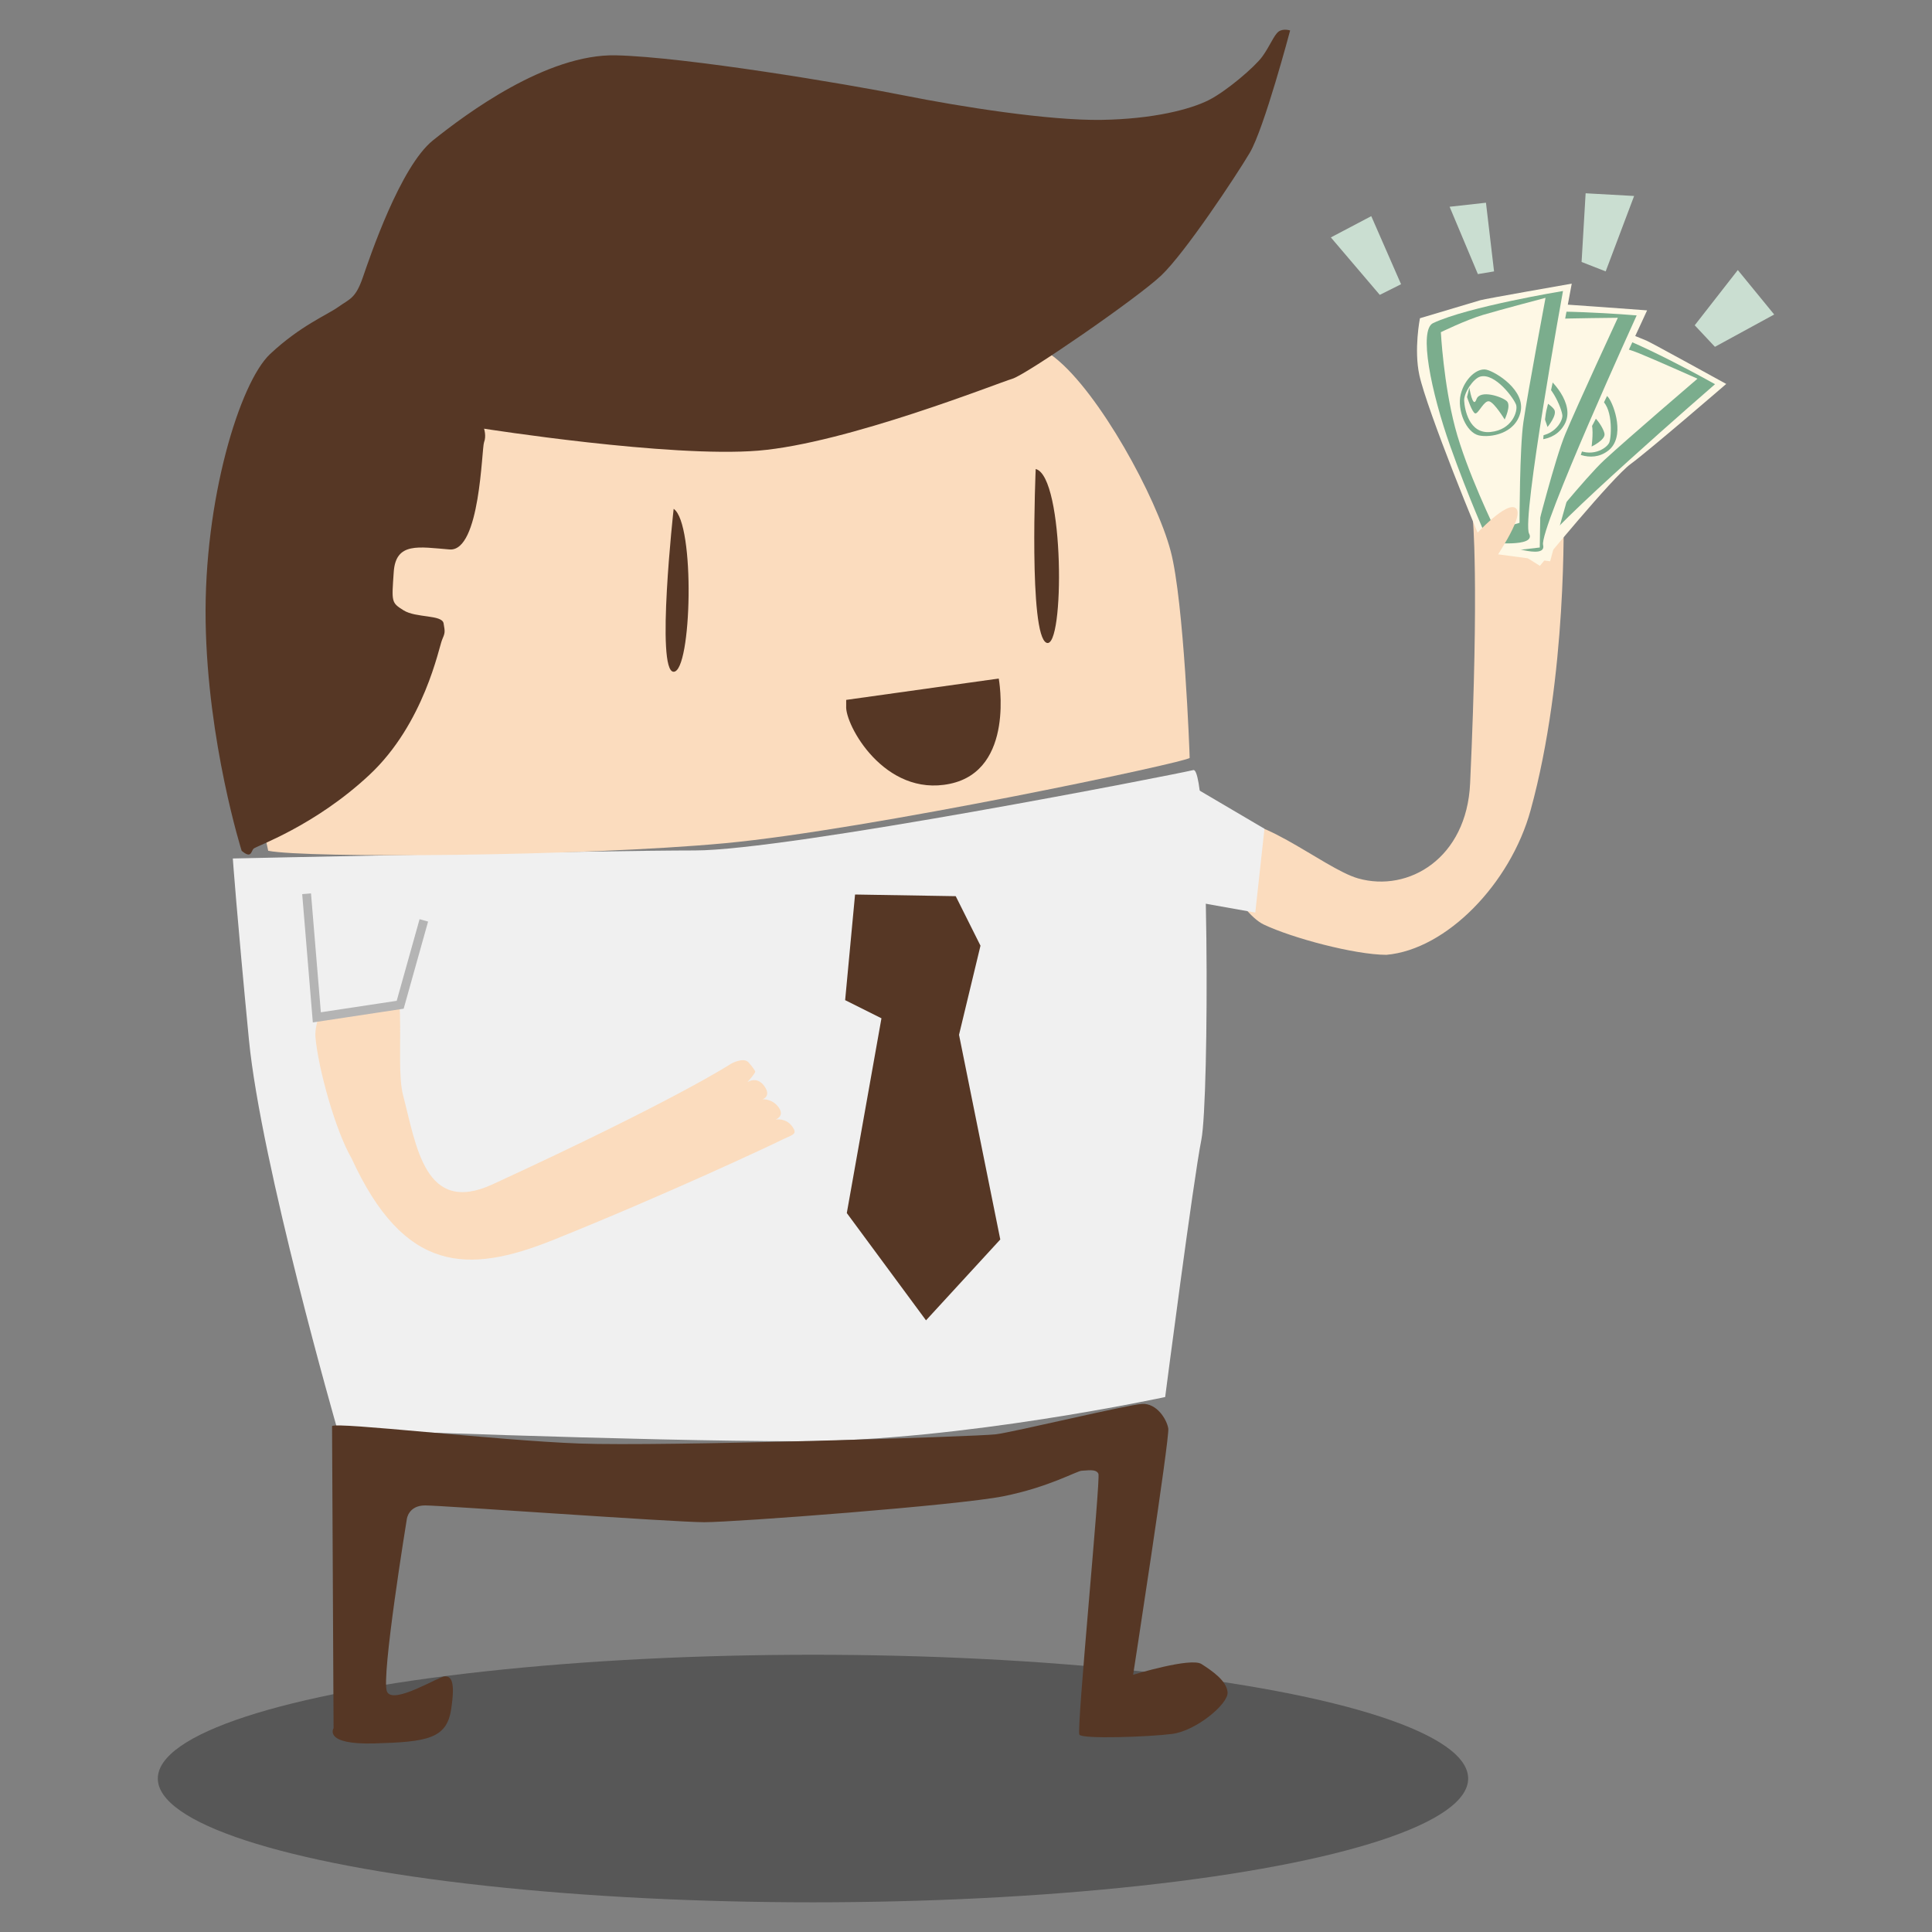 <?xml version="1.0" encoding="utf-8"?>
<!-- Generator: Adobe Illustrator 17.1.0, SVG Export Plug-In . SVG Version: 6.00 Build 0)  -->
<!DOCTYPE svg PUBLIC "-//W3C//DTD SVG 1.1//EN" "http://www.w3.org/Graphics/SVG/1.1/DTD/svg11.dtd">
<svg version="1.1" id="Layer_1" xmlns="http://www.w3.org/2000/svg" xmlns:xlink="http://www.w3.org/1999/xlink" x="0px" y="0px"
	 viewBox="0 0 185 185" enable-background="new 0 0 185 185" xml:space="preserve">
<rect x="0" y="0" width="185" height="185" fill="#808080" stroke="none"/>
<g>
	<ellipse opacity="0.4" fill="#1A1A1A" enable-background="new    " cx="77.848" cy="170.305" rx="62.736" ry="11.852"/>
	<g>
		<path fill="#FBDCBE" d="M130.058,84.115c4.838,1.363,10.387-1.948,10.714-9.097c0.892-19.461,0.24-25.599,0.24-25.599
			s-0.049-1.365,0.671-1.538c0.72-0.172,0.9-0.17,1.046-0.162c0.145,0.009,0.575,1.147,0.575,1.147s-0.168-1.08,1.051-1.276
			c1.219-0.195,1.072,0.731,1.072,0.731s0.34-0.854,1.387-1.016c1.046-0.162,0.905,0.798,0.905,0.798s0.287-0.951,1.298-1.107
			c1.012-0.155,0.709,0.333,0.702,1.626c-0.004,0.838,0.396,16.065-3.158,28.973c-1.931,7.013-8.047,13.334-13.808,13.836
			c-3.025-0.008-9.013-1.602-11.744-2.903c-2.376-1.132-6.027-7.681-4.092-9.341C119.579,76.902,126.681,83.163,130.058,84.115z"/>
		<polyline fill="#F0F0F0" points="108.512,85.302 120.202,87.383 121.079,79.358 113.85,75.104 		"/>
	</g>
	<path fill="#F0F0F0" d="M32.299,136.85c0,0-7.311-25.4-8.466-37.329c-1.155-11.93-1.54-17.317-1.54-17.317
		s35.406-0.769,44.255-0.769s46.181-7.311,47.719-7.697s1.54,31.556,0.769,35.406c-0.769,3.848-3.464,24.629-3.464,24.629
		s-19.627,4.233-35.02,4.233S32.299,136.85,32.299,136.85z"/>
	<path fill="#FBDCBE" d="M25.682,81.467c0,0-3.267-14.524-2.36-21.604s4.001-18.553,8.533-22.513
		c7.71-6.734,23.783-7.988,40.123-8.171s23.272,0.502,29.048,5.083c4.227,3.351,9.696,13.303,11.075,18.518
		c1.27,4.803,1.816,19.426,1.816,19.79s-30.864,6.899-44.48,8.171C55.819,82.011,29.313,82.193,25.682,81.467z"/>
	<path fill="#563725" d="M23.14,81.467c0,0-3.267-10.348-3.449-21.967c-0.181-11.619,3.267-22.876,6.173-25.599
		s5.431-3.725,6.527-4.507c1.095-0.783,1.643-0.783,2.347-2.816c0.703-2.033,3.599-10.64,6.728-13.144s10.874-8.294,17.524-8.136
		c6.65,0.157,22.063,2.738,27.539,3.834c5.476,1.095,13.926,2.425,18.934,2.347c5.008-0.078,8.527-1.017,10.249-1.877
		c1.721-0.861,4.449-3.198,5.169-4.196c0.72-0.996,1.107-2.047,1.549-2.378c0.442-0.331,1.107-0.111,1.107-0.111
		s-2.489,9.403-3.872,11.727c-1.383,2.323-6.196,9.57-8.463,11.727c-2.269,2.158-12.943,9.514-14.272,9.901
		c-1.327,0.387-15.852,6.185-24.329,6.881c-8.477,0.694-26.25-2.105-26.25-2.105s0.235,0.708,0,1.299
		c-0.235,0.591-0.354,10.504-3.305,10.267c-2.951-0.235-5.145-0.73-5.343,2.153c-0.199,2.883-0.249,2.933,0.945,3.678
		c1.194,0.745,3.678,0.397,3.828,1.243c0.15,0.846,0.148,0.895-0.148,1.591c-0.298,0.696-1.69,8.003-6.959,12.924
		c-5.269,4.921-10.837,6.811-11.086,7.06C24.032,81.507,24.088,82.271,23.14,81.467z"/>
	<path fill="#563725" d="M81.027,67.019l14.609-2.045c0,0,1.607,8.766-4.675,10.079c-6.283,1.314-10.079-5.698-9.934-7.451"/>
	<path fill="#563725" d="M31.796,136.557l0.145,28.925c0,0-1.023,1.607,3.945,1.46c4.966-0.145,6.866-0.438,7.304-3.213
		c0.438-2.776,0-3.213-0.585-3.213s-4.966,2.776-5.551,1.46s1.9-16.508,1.9-16.508s0.145-1.315,1.753-1.315
		c1.607,0,23.812,1.607,26.734,1.607s24.251-1.607,28.632-2.483c4.383-0.877,7.073-2.446,7.511-2.446
		c0.438,0,1.375-0.222,1.595,0.292c0.22,0.514-2.117,24.54-1.822,24.981c0.294,0.441,6.617,0.22,8.896-0.073
		c2.279-0.294,5.368-2.867,5.295-3.971c-0.073-1.104-1.471-2.059-2.5-2.72s-6.544,1.029-6.544,1.029s3.513-22.702,3.366-23.584
		s-1.104-2.426-2.5-2.353c-1.396,0.073-12.252,2.692-14.017,2.912c-1.765,0.22-31.837,1.177-39.851,0.882
		C47.49,137.934,32.204,136.136,31.796,136.557z"/>
	<polygon fill="#563725" points="81.876,85.655 80.927,95.77 84.404,97.508 81.086,116.157 88.671,126.43 95.783,118.687 
		91.832,99.089 93.887,90.555 91.516,85.814 	"/>
	<g>
		<path fill="#FBDCBE" d="M36.184,91.049c-2.413-0.826-6.205,5.642-5.977,8.263c0.261,3.013,1.926,8.983,3.452,11.594
			c5.048,11.007,11.12,11.114,19.295,7.834c10.843-4.351,21.114-9.188,21.77-9.524c1.15-0.588,1.723-0.543,1.12-1.37
			s-1.579-0.644-1.579-0.644s0.916-0.315,0.292-1.17c-0.624-0.855-1.539-0.765-1.539-0.765s0.889-0.294,0.156-1.287
			c-0.733-0.993-1.615-0.347-1.615-0.347s0.815-0.905,0.754-1.038s-0.14-0.292-0.625-0.854c-0.484-0.56-1.674,0.111-1.674,0.111
			s-5.152,3.402-22.845,11.554c-6.5,2.995-7.296-3.671-8.574-8.533C37.705,101.48,39.499,92.184,36.184,91.049z"/>
		<polyline fill="#F0F0F0" stroke="#B4B4B4" stroke-width="0.846" stroke-miterlimit="10" points="40.584,88.133 38.32,96.211 
			30.339,97.417 29.359,85.583 		"/>
	</g>
	<path fill="#563725" d="M99.174,44.911c0,0-0.693,15.947,1.041,16.641C101.946,62.245,101.946,45.604,99.174,44.911z"/>
	<path fill="#563725" d="M64.506,48.724c0,0-1.733,15.601,0,15.601C66.239,64.325,66.586,50.111,64.506,48.724z"/>
	<g>
		<path fill="#FEF8E5" d="M143.215,51.513l4.237,2.67c0,0,6.943-8.479,8.686-9.748c1.742-1.269,9.158-7.67,9.158-7.67
			s-7.234-3.986-7.638-4.15c-0.404-0.165-5.495-2.24-5.495-2.24s-2.284,1.916-3.386,4.125
			C147.294,37.472,143.532,50.04,143.215,51.513z"/>
		<path fill="#7BAD8D" d="M144.008,50.793c0,0,1.205-4.578,2.85-9.277c1.801-5.144,4.514-10.367,5.98-10.013
			c3.531,0.852,11.386,5.286,11.386,5.286s-16.448,14.251-16.735,15.746S144.008,50.793,144.008,50.793z"/>
		<path fill="#FEF8E5" d="M145.239,50.276c0,0,1.353-5.998,3.087-9.876s4.545-7.776,4.545-7.776s2.519,0.568,4.092,1.21
			c1.573,0.641,5.582,2.428,5.582,2.428s-6.738,5.768-8.921,7.789c-1.78,1.647-6.203,7.138-6.203,7.138L145.239,50.276z"/>
		<g>
			<path fill="#7BAD8D" d="M149.592,42.413c0.658,0.815,2.713,2.035,4.393,0.747c1.68-1.287,0.579-4.38,0.028-5.1
				c-0.552-0.72-2.144-0.643-3.344,0.277S148.813,41.448,149.592,42.413z"/>
			<path fill="#FEF8E5" d="M153.137,38.184c-0.606-0.264-2.154,0.212-2.591,0.823c-0.437,0.611-1.634,2.717,0.091,3.833
				c1.725,1.117,3.238,0.079,3.461-0.469C154.322,41.824,154.478,38.768,153.137,38.184z"/>
			<path fill="#7BAD8D" d="M150.975,38.902c0,0-0.55,1.437-0.366,1.677c0.184,0.24,1.427-0.458,1.733-0.058s0.064,2.237,0.064,2.237
				s1.304-0.618,1.237-1.202s-1.255-2.467-2.117-1.933c-0.861,0.533,0.168-1.272,0.168-1.272L150.975,38.902z"/>
		</g>
	</g>
	<g>
		<path fill="#FEF8E5" d="M143.307,53.061l5.128,0.688c0,0,2.882-10.948,3.974-12.889s5.31-11.14,5.31-11.14
			s-8.509-0.638-8.959-0.619s-6.125,0.256-6.125,0.256s-1.323,2.781-1.409,5.33C141.108,38.117,142.972,51.541,143.307,53.061z"/>
		<path fill="#7BAD8D" d="M143.742,52.043c0,0-0.834-4.819-1.307-9.94c-0.517-5.606-0.211-11.679,1.318-11.977
			c3.683-0.716,12.968,0.076,12.968,0.076s-9.333,20.454-8.96,21.981C148.133,53.712,143.742,52.043,143.742,52.043z"/>
		<path fill="#FEF8E5" d="M144.677,51.029c0,0-1.305-6.216-1.342-10.605s0.931-9.258,0.931-9.258s2.611-0.548,4.364-0.621
			c1.753-0.073,6.288-0.116,6.288-0.116s-3.854,8.313-5.037,11.149c-0.965,2.312-2.762,9.37-2.762,9.37L144.677,51.029z"/>
		<g>
			<path fill="#7BAD8D" d="M145.39,41.772c0.969,0.483,3.422,0.747,4.448-1.184c1.025-1.931-1.337-4.365-2.165-4.804
				c-0.828-0.439-2.29,0.316-3.023,1.696S144.244,41.2,145.39,41.772z"/>
			<path fill="#FEF8E5" d="M146.905,36.276c-0.683,0.012-1.932,1.124-2.081,1.886c-0.148,0.762-0.368,3.254,1.732,3.563
				c2.1,0.308,3.076-1.316,3.051-1.927C149.581,39.187,148.415,36.249,146.905,36.276z"/>
			<path fill="#7BAD8D" d="M145.182,37.879c0,0,0.101,1.586,0.377,1.733c0.276,0.146,1.143-1.043,1.603-0.799s1.02,2.074,1.02,2.074
				s0.96-1.141,0.646-1.661s-2.239-1.778-2.819-0.908c-0.58,0.871-0.388-1.267-0.388-1.267L145.182,37.879z"/>
		</g>
	</g>
	<g>
		<path fill="#FEF8E5" d="M142.365,53.012l5.078-0.585c0,0,0.103-11.185,0.678-13.309c0.575-2.124,2.382-11.958,2.382-11.958
			s-8.304,1.454-8.731,1.582c-0.427,0.127-5.804,1.731-5.804,1.731s-0.592,2.984-0.056,5.447
			C136.633,39.233,141.676,51.638,142.365,53.012z"/>
		<path fill="#7BAD8D" d="M142.535,51.932c0,0-1.969-4.413-3.664-9.203c-1.856-5.244-3.037-11.135-1.644-11.79
			c3.354-1.579,12.438-3.074,12.438-3.074s-3.974,21.854-3.247,23.227C147.146,52.465,142.535,51.932,142.535,51.932z"/>
		<path fill="#FEF8E5" d="M143.185,50.734c0,0-2.759-5.637-3.859-9.831c-1.1-4.194-1.356-9.093-1.356-9.093s2.368-1.159,4.029-1.654
			c1.661-0.496,5.994-1.637,5.994-1.637s-1.673,8.897-2.118,11.901c-0.363,2.449-0.371,9.645-0.371,9.645L143.185,50.734z"/>
		<g>
			<path fill="#7BAD8D" d="M141.621,41.695c1.045,0.227,3.459-0.115,3.973-2.214c0.513-2.098-2.34-3.856-3.239-4.076
				c-0.899-0.22-2.117,0.859-2.483,2.358S140.384,41.425,141.621,41.695z"/>
			<path fill="#FEF8E5" d="M141.738,36.063c-0.651,0.177-1.578,1.546-1.535,2.311s0.437,3.206,2.524,2.992s2.627-2.007,2.454-2.586
				S143.178,35.671,141.738,36.063z"/>
			<path fill="#7BAD8D" d="M140.477,38.017c0,0,0.482,1.495,0.781,1.568c0.3,0.073,0.842-1.277,1.342-1.154
				c0.5,0.122,1.481,1.739,1.481,1.739s0.642-1.326,0.216-1.748c-0.426-0.422-2.576-1.16-2.92-0.185
				c-0.344,0.975-0.679-1.119-0.679-1.119L140.477,38.017z"/>
		</g>
	</g>
	<path fill="#FBDCBE" d="M141.196,51.311c0,0,3.146-3.469,3.983-2.619c0.838,0.85-2.314,5.163-2.397,5.509"/>
	<polygon fill="#CADED1" points="132.122,28.235 127.437,22.734 131.307,20.697 134.159,27.216 	"/>
	<polygon fill="#CADED1" points="141.516,26.246 138.808,19.798 142.29,19.411 143.064,25.988 	"/>
	<polygon fill="#CADED1" points="151.446,25.085 153.753,25.988 156.476,18.766 151.833,18.508 	"/>
	<polygon fill="#CADED1" points="162.279,31.147 166.406,25.859 169.888,30.115 164.214,33.21 	"/>
</g>
</svg>
